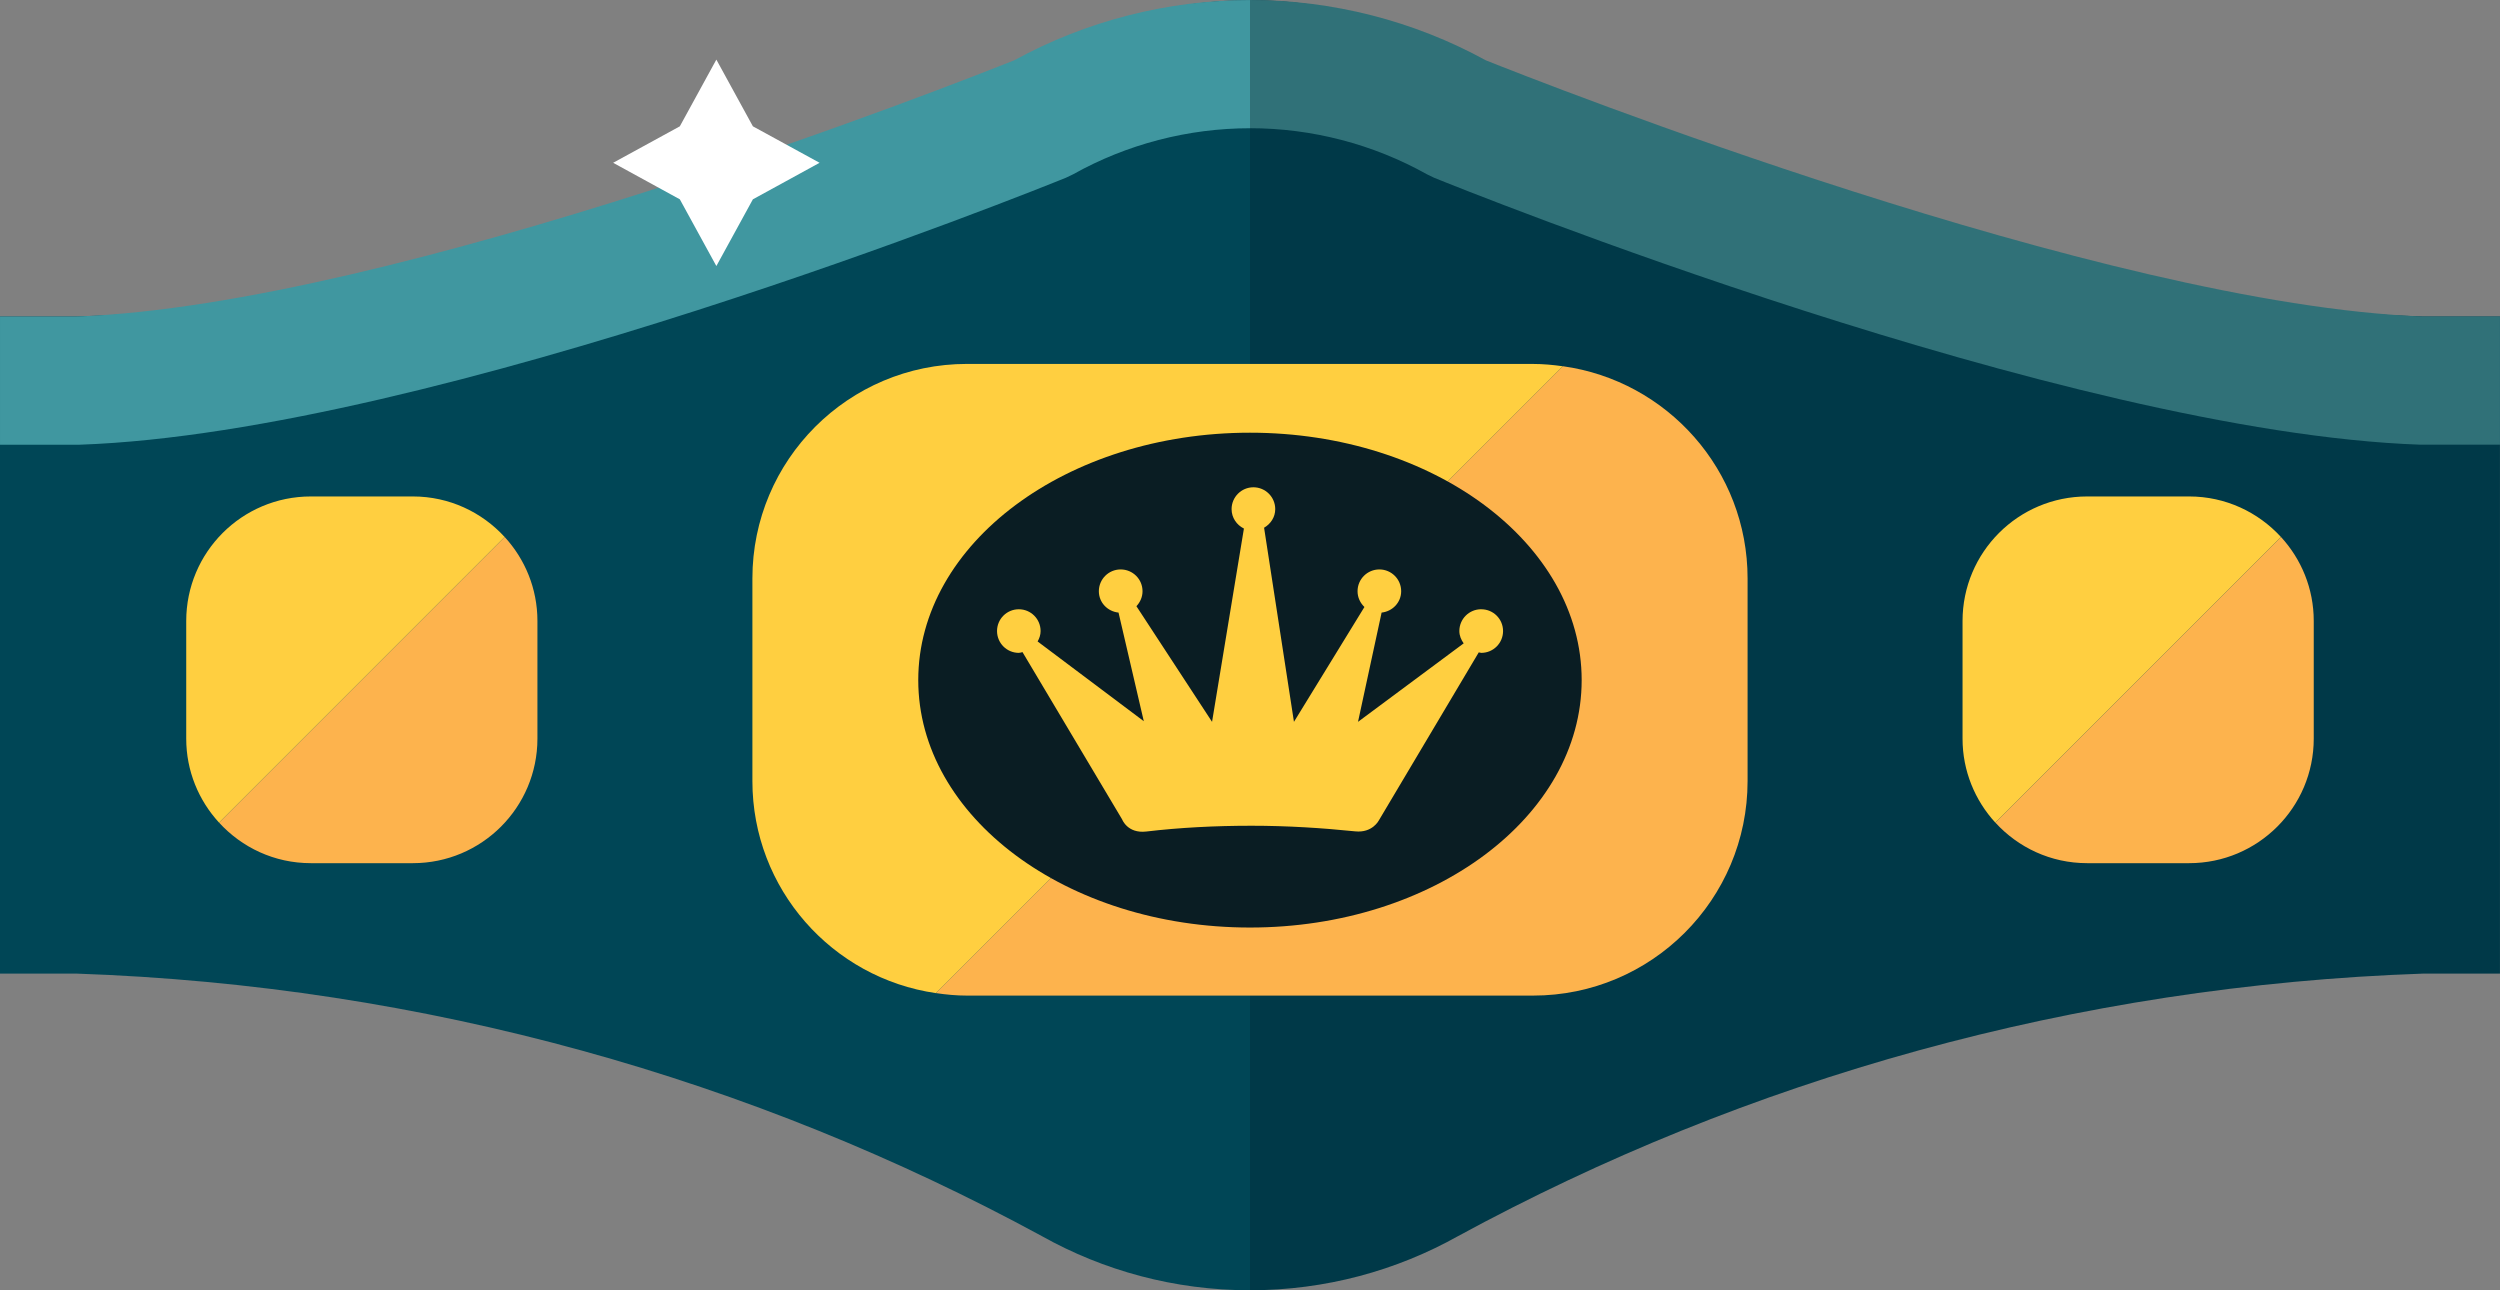 <?xml version="1.0" encoding="UTF-8" standalone="no"?>
<!-- Created with Inkscape (http://www.inkscape.org/) -->

<svg
   xmlns:dc="http://purl.org/dc/elements/1.1/"
   xmlns:cc="http://creativecommons.org/ns#"
   xmlns:rdf="http://www.w3.org/1999/02/22-rdf-syntax-ns#"
   xmlns:svg="http://www.w3.org/2000/svg"
   xmlns="http://www.w3.org/2000/svg"
   xmlns:sodipodi="http://sodipodi.sourceforge.net/DTD/sodipodi-0.dtd"
   xmlns:inkscape="http://www.inkscape.org/namespaces/inkscape"
   width="25.749mm"
   height="13.289mm"
   viewBox="0 0 91.236 47.087"
   id="svg5400"
   version="1.1"
   inkscape:version="0.91 r13725"
   sodipodi:docname="trophy_11.svg">
  <rect x="0" y="0" width="91.236" height="47.087" fill="#808080" stroke="none"/>
  <defs
     id="defs5402" />
  <sodipodi:namedview
     id="base"
     pagecolor="#ffffff"
     bordercolor="#666666"
     borderopacity="1.0"
     inkscape:pageopacity="0.0"
     inkscape:pageshadow="2"
     inkscape:zoom="2.8"
     inkscape:cx="31.134083"
     inkscape:cy="8.6031211"
     inkscape:document-units="px"
     inkscape:current-layer="layer1"
     showgrid="false"
     fit-margin-top="0"
     fit-margin-left="0"
     fit-margin-right="0"
     fit-margin-bottom="0"
     inkscape:window-width="1920"
     inkscape:window-height="1159"
     inkscape:window-x="1920"
     inkscape:window-y="24"
     inkscape:window-maximized="0" />
  <g
     inkscape:label="Layer 1"
     inkscape:groupmode="layer"
     id="layer1"
     transform="translate(14.428,-967.713)">
    <path
       inkscape:connector-curvature="0"
       id="path800"
       style="display:inline;fill:#004656;fill-opacity:1;fill-rule:nonzero;stroke:none"
       d="m 23.589,969.692 0,-0.004 c -10.523,5.719 -22.475,9.131 -35.185,9.576 l -2.833,0 0,23.98 2.785,0 c 12.726,0.438 24.698,3.853 35.233,9.578 l 0,0 c 2.249,1.259 4.84,1.979 7.601,1.979 l 0,-47.082 c -2.761,0 -5.353,0.72 -7.601,1.979" />
    <path
       inkscape:connector-curvature="0"
       id="path802"
       style="display:inline;fill:#003948;fill-opacity:1;fill-rule:nonzero;stroke:none"
       d="m 38.789,969.692 0,-0.004 c 10.521,5.719 22.475,9.131 35.182,9.576 l 2.836,0 0,23.98 -2.788,0 c -12.726,0.438 -24.696,3.853 -35.231,9.578 l 0,0 c -2.248,1.259 -4.839,1.979 -7.599,1.979 l 0,-47.082 c 2.76,0 5.351,0.72 7.599,1.979" />
    <path
       inkscape:connector-curvature="0"
       id="path804"
       style="display:inline;fill:#4097a0;fill-opacity:1;fill-rule:nonzero;stroke:none"
       d="m 22.582,969.914 c -1.817,0.728 -22.539,8.925 -34.219,9.35 l -2.791,0 0,4.679 2.833,0 0.083,-10e-4 c 12.974,-0.453 35.049,-9.363 35.983,-9.742 l 0.263,-0.126 c 1.965,-1.1 4.199,-1.681 6.459,-1.681 l 0,-4.679 c -3.006,0 -5.98,0.76 -8.609,2.201" />
    <path
       inkscape:connector-curvature="0"
       id="path806"
       style="display:inline;fill:#307178;fill-opacity:1;fill-rule:nonzero;stroke:none"
       d="m 74.014,979.264 c -11.67,-0.425 -32.399,-8.623 -34.219,-9.35 -2.627,-1.441 -5.6,-2.201 -8.605,-2.201 l 0,4.679 c 2.259,0 4.491,0.581 6.456,1.681 l 0.261,0.126 c 0.934,0.38 23.01,9.29 35.985,9.742 l 2.915,10e-4 0,-4.679 -2.794,0" />
    <path
       inkscape:connector-curvature="0"
       id="path808"
       style="display:inline;fill:#fdb34d;fill-opacity:1;fill-rule:nonzero;stroke:none"
       d="m -6.434,997.733 c 0.831,0.909 2.021,1.481 3.349,1.481 l 3.725,0 c 2.51,0 4.545,-2.035 4.545,-4.545 l 0,-4.294 c 0,-1.184 -0.455,-2.257 -1.196,-3.066 l -10.422,10.424" />
    <path
       inkscape:connector-curvature="0"
       id="path810"
       style="display:inline;fill:#ffcf40;fill-opacity:1;fill-rule:nonzero;stroke:none"
       d="m 0.639,985.831 -3.725,0 c -2.511,0 -4.546,2.035 -4.546,4.545 l 0,4.294 c 0,1.181 0.456,2.256 1.198,3.064 l 10.422,-10.424 c -0.83,-0.906 -2.021,-1.479 -3.349,-1.479" />
    <path
       inkscape:connector-curvature="0"
       id="path812"
       style="display:inline;fill:#fdb34d;fill-opacity:1;fill-rule:nonzero;stroke:none"
       d="m 58.391,997.733 c 0.831,0.909 2.022,1.481 3.35,1.481 l 3.724,0 c 2.509,0 4.546,-2.035 4.546,-4.545 l 0,-4.294 c 0,-1.184 -0.455,-2.257 -1.196,-3.066 L 58.391,997.733" />
    <path
       inkscape:connector-curvature="0"
       id="path814"
       style="display:inline;fill:#ffcf40;fill-opacity:1;fill-rule:nonzero;stroke:none"
       d="m 65.464,985.831 -3.724,0 c -2.511,0 -4.546,2.035 -4.546,4.545 l 0,4.294 c 0,1.181 0.456,2.256 1.196,3.064 l 10.424,-10.424 c -0.831,-0.906 -2.022,-1.479 -3.35,-1.479" />
    <path
       inkscape:connector-curvature="0"
       id="path816"
       style="display:inline;fill:#ffcf40;fill-opacity:1;fill-rule:nonzero;stroke:none"
       d="m 41.521,980.994 -20.661,0 c -4.324,0 -7.83,3.505 -7.83,7.829 l 0,7.395 c 0,3.939 2.913,7.191 6.699,7.739 l 22.88,-22.877 c -0.356,-0.05 -0.718,-0.085 -1.087,-0.085" />
    <path
       inkscape:connector-curvature="0"
       id="path818"
       style="display:inline;fill:#fdb34d;fill-opacity:1;fill-rule:nonzero;stroke:none"
       d="m 42.608,981.079 -22.88,22.877 c 0.371,0.055 0.746,0.091 1.131,0.091 l 20.661,0 c 4.324,0 7.829,-3.505 7.829,-7.83 l 0,-7.395 c 0,-3.953 -2.933,-7.214 -6.741,-7.744" />
    <path
       inkscape:connector-curvature="0"
       id="path820"
       style="display:inline;fill:#0a1d23;fill-opacity:1;fill-rule:nonzero;stroke:none"
       d="m 43.294,992.533 c 0,4.987 -5.42,9.03 -12.105,9.03 -6.688,0 -12.106,-4.043 -12.106,-9.03 0,-4.986 5.419,-9.029 12.106,-9.029 6.685,0 12.105,4.043 12.105,9.029" />
    <path
       inkscape:connector-curvature="0"
       id="path822"
       style="display:inline;fill:#ffcf40;fill-opacity:1;fill-rule:nonzero;stroke:none"
       d="m 39.627,989.947 c -0.439,0 -0.797,0.355 -0.797,0.795 0,0.172 0.066,0.32 0.158,0.45 l -3.856,2.864 0.861,-3.987 c 0.398,-0.044 0.714,-0.369 0.714,-0.78 0,-0.439 -0.357,-0.795 -0.796,-0.795 -0.439,0 -0.796,0.356 -0.796,0.795 0,0.23 0.099,0.43 0.251,0.576 l -2.572,4.191 -1.09,-7.084 c 0.239,-0.138 0.407,-0.385 0.407,-0.679 0,-0.44 -0.357,-0.797 -0.797,-0.797 -0.438,0 -0.796,0.357 -0.796,0.797 0,0.314 0.186,0.579 0.45,0.709 l -1.163,7.054 -2.76,-4.22 c 0.135,-0.144 0.223,-0.334 0.223,-0.547 0,-0.439 -0.357,-0.795 -0.799,-0.795 -0.438,0 -0.795,0.356 -0.795,0.795 0,0.414 0.318,0.739 0.718,0.78 l 0.922,3.964 -3.875,-2.91 c 0.064,-0.113 0.109,-0.239 0.109,-0.38 0,-0.44 -0.356,-0.795 -0.795,-0.795 -0.439,0 -0.795,0.355 -0.795,0.795 0,0.44 0.356,0.796 0.795,0.796 0.048,0 0.089,-0.018 0.134,-0.028 l 3.636,6.105 c 0,0 0.195,0.524 0.882,0.443 1.23,-0.145 2.518,-0.211 3.84,-0.211 1.305,0 2.572,0.081 3.785,0.205 0.623,0.065 0.858,-0.393 0.858,-0.393 l 3.65,-6.139 c 0.033,0.001 0.06,0.018 0.091,0.018 0.44,0 0.796,-0.356 0.796,-0.796 0,-0.44 -0.356,-0.795 -0.796,-0.795" />
    <path
       inkscape:connector-curvature="0"
       id="path824"
       style="display:inline;fill:#ffffff;fill-opacity:1;fill-rule:nonzero;stroke:none"
       d="m 13.048,972.323 2.434,1.331 -2.434,1.333 -1.333,2.435 -1.333,-2.435 -2.434,-1.333 2.434,-1.331 1.333,-2.435 1.333,2.435" />
  </g>
</svg>
